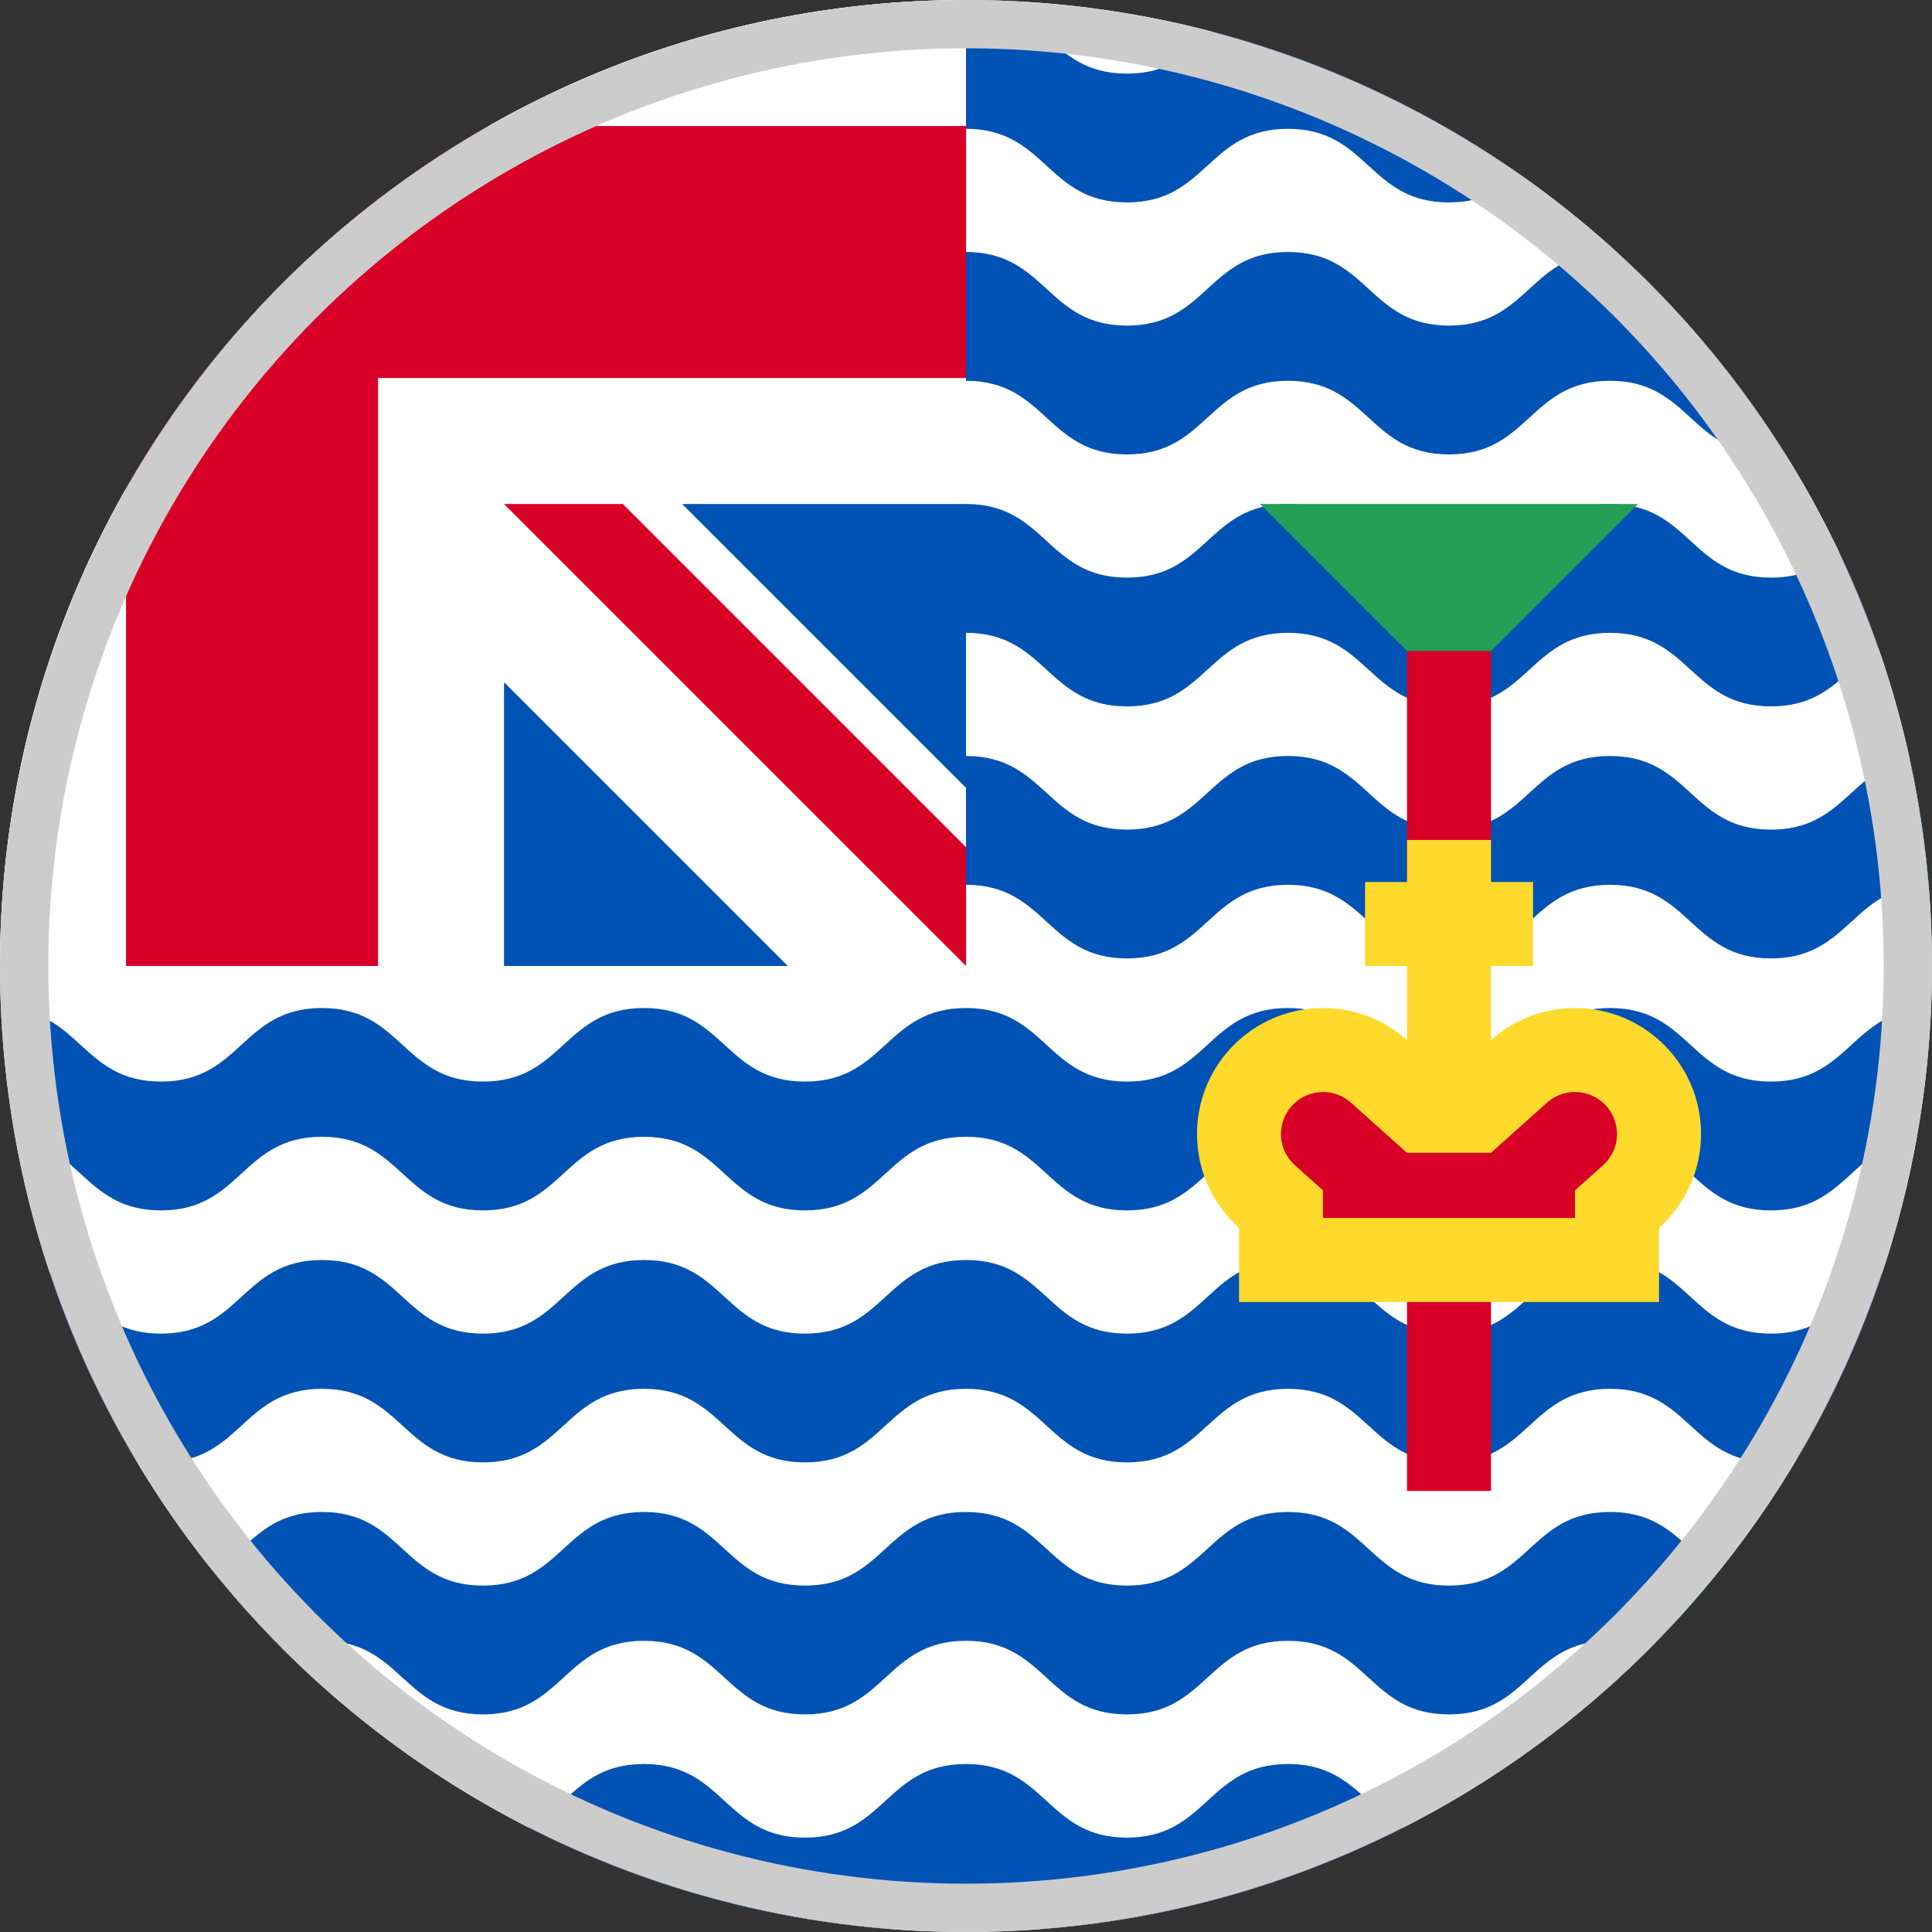 <svg width="40" height="40" viewBox="0 0 40 40" fill="none" xmlns="http://www.w3.org/2000/svg">
<rect x="0" y="0" width="40" height="40" fill="#333333" stroke="none"/>
<path d="M20 40C31.046 40 40 31.046 40 20C40 8.954 31.046 0 20 0C8.954 0 0 8.954 0 20C0 31.046 8.954 40 20 40Z" fill="white"/>
<path d="M36.666 22.393C34.999 22.393 34.999 20.87 33.332 20.87C31.666 20.87 31.666 22.393 29.999 22.393C28.333 22.393 28.333 20.87 26.666 20.87C24.999 20.87 24.999 22.393 23.333 22.393C21.666 22.393 21.666 20.87 19.999 20.87C18.332 20.87 18.332 22.393 16.666 22.393C14.999 22.393 14.999 20.87 13.333 20.87C11.666 20.87 11.666 22.393 9.999 22.393C8.332 22.393 8.332 20.87 6.666 20.87C4.999 20.87 4.999 22.393 3.333 22.393C1.675 22.393 1.665 20.886 0.025 20.87C0.072 21.785 0.181 22.683 0.346 23.562C1.674 23.757 1.791 25.06 3.333 25.06C4.999 25.06 4.999 23.536 6.666 23.536C8.333 23.536 8.333 25.06 9.999 25.06C11.666 25.06 11.666 23.536 13.333 23.536C15 23.536 15 25.06 16.666 25.06C18.333 25.06 18.333 23.536 19.999 23.536C21.666 23.536 21.666 25.06 23.333 25.06C25 25.06 25 23.536 26.666 23.536C28.333 23.536 28.333 25.06 29.999 25.06C31.666 25.06 31.666 23.536 33.333 23.536C34.999 23.536 34.999 25.06 36.666 25.06C38.208 25.06 38.324 23.757 39.653 23.562C39.818 22.683 39.927 21.785 39.974 20.87C38.333 20.887 38.324 22.393 36.666 22.393Z" fill="#0052B4"/>
<path d="M33.333 26.087C31.666 26.087 31.666 27.611 30 27.611C28.333 27.611 28.333 26.087 26.666 26.087C25 26.087 25 27.611 23.333 27.611C21.666 27.611 21.666 26.087 20 26.087C18.333 26.087 18.333 27.611 16.666 27.611C15 27.611 15 26.087 13.333 26.087C11.666 26.087 11.666 27.611 10 27.611C8.333 27.611 8.333 26.087 6.666 26.087C5 26.087 5 27.611 3.333 27.611C2.105 27.611 1.781 26.784 1.029 26.349C1.485 27.71 2.083 29.005 2.805 30.218C2.961 30.256 3.135 30.277 3.333 30.277C5 30.277 5 28.754 6.666 28.754C8.333 28.754 8.333 30.277 10 30.277C11.666 30.277 11.666 28.754 13.333 28.754C15 28.754 15 30.277 16.666 30.277C18.333 30.277 18.333 28.754 19.999 28.754C21.666 28.754 21.666 30.277 23.333 30.277C25 30.277 25 28.754 26.666 28.754C28.333 28.754 28.333 30.277 30 30.277C31.666 30.277 31.666 28.754 33.333 28.754C34.999 28.754 34.999 30.277 36.666 30.277C36.864 30.277 37.038 30.256 37.194 30.218C37.917 29.005 38.515 27.71 38.97 26.349C38.218 26.785 37.894 27.611 36.666 27.611C35 27.611 35 26.087 33.333 26.087Z" fill="#0052B4"/>
<path d="M39.534 15.698C38.316 15.951 38.161 17.176 36.666 17.176C34.999 17.176 34.999 15.652 33.333 15.652C31.666 15.652 31.666 17.176 29.999 17.176C28.333 17.176 28.333 15.652 26.666 15.652C25 15.652 25 17.176 23.333 17.176C21.666 17.176 21.666 15.652 19.999 15.652C19.099 15.652 18.685 16.097 18.231 16.506V19.173C18.685 18.764 19.099 18.319 19.999 18.319C21.666 18.319 21.666 19.843 23.333 19.843C25 19.843 25 18.319 26.666 18.319C28.333 18.319 28.333 19.843 29.999 19.843C31.666 19.843 31.666 18.319 33.333 18.319C34.999 18.319 34.999 19.843 36.666 19.843C38.208 19.843 38.324 18.54 39.653 18.344C39.738 18.344 39.833 18.343 39.931 18.342C39.857 17.443 39.723 16.56 39.534 15.698Z" fill="#0052B4"/>
<path d="M38.073 11.428C37.728 11.718 37.329 11.959 36.666 11.959C34.999 11.959 34.999 10.435 33.333 10.435C31.666 10.435 31.666 11.959 29.999 11.959C28.333 11.959 28.333 10.435 26.666 10.435C25 10.435 25 11.959 23.333 11.959C21.666 11.959 21.666 10.435 19.999 10.435C19.099 10.435 18.685 10.88 18.231 11.289V13.955C18.685 13.546 19.099 13.102 19.999 13.102C21.666 13.102 21.666 14.625 23.333 14.625C25 14.625 25 13.102 26.666 13.102C28.333 13.102 28.333 14.625 29.999 14.625C31.666 14.625 31.666 13.102 33.333 13.102C34.999 13.102 34.999 14.625 36.666 14.625C37.849 14.625 38.193 13.859 38.888 13.414C38.651 12.734 38.379 12.072 38.073 11.428Z" fill="#0052B4"/>
<path d="M33.475 5.221C33.429 5.219 33.382 5.217 33.333 5.217C31.666 5.217 31.666 6.741 30 6.741C28.333 6.741 28.333 5.217 26.666 5.217C25 5.217 25 6.741 23.333 6.741C21.666 6.741 21.666 5.217 19.999 5.217C19.099 5.217 18.685 5.662 18.231 6.071V8.738C18.685 8.329 19.099 7.884 19.999 7.884C21.666 7.884 21.666 9.408 23.333 9.408C25 9.408 25 7.884 26.666 7.884C28.333 7.884 28.333 9.408 29.999 9.408C31.666 9.408 31.666 7.884 33.333 7.884C34.999 7.884 34.999 9.408 36.666 9.408C36.769 9.408 36.864 9.402 36.955 9.391C35.987 7.847 34.815 6.444 33.475 5.221Z" fill="#0052B4"/>
<path d="M25.111 0.66C24.654 1.072 24.24 1.524 23.332 1.524C21.666 1.524 21.666 0 19.999 0H19.999C19.137 0 18.721 0.408 18.289 0.801V3.468C18.721 3.075 19.137 2.667 19.999 2.667C21.666 2.667 21.666 4.191 23.332 4.191C24.999 4.191 24.999 2.667 26.666 2.667C28.332 2.667 28.332 4.191 29.999 4.191C30.698 4.191 31.104 3.922 31.463 3.611C29.561 2.278 27.418 1.268 25.111 0.66Z" fill="#0052B4"/>
<path d="M23.332 38.046C21.665 38.046 21.665 36.522 19.999 36.522C18.332 36.522 18.332 38.046 16.665 38.046C14.999 38.046 14.999 36.522 13.332 36.522C12.056 36.522 11.756 37.415 10.938 37.834C13.195 38.983 15.7 39.716 18.352 39.932C18.762 39.557 19.179 39.188 19.999 39.188C20.819 39.188 21.235 39.557 21.645 39.932C24.297 39.716 26.802 38.983 29.06 37.834C28.241 37.415 27.942 36.522 26.666 36.522C24.999 36.522 24.999 38.046 23.332 38.046Z" fill="#0052B4"/>
<path d="M29.999 32.828C28.332 32.828 28.332 31.304 26.666 31.304C24.999 31.304 24.999 32.828 23.333 32.828C21.666 32.828 21.666 31.304 19.999 31.304C18.332 31.304 18.332 32.828 16.666 32.828C14.999 32.828 14.999 31.304 13.333 31.304C11.666 31.304 11.666 32.828 9.999 32.828C8.332 32.828 8.332 31.304 6.666 31.304C5.467 31.304 5.13 32.093 4.416 32.535C4.864 33.091 5.34 33.624 5.844 34.128C6.069 34.032 6.334 33.971 6.665 33.971C8.332 33.971 8.332 35.495 9.999 35.495C11.666 35.495 11.666 33.971 13.333 33.971C14.999 33.971 14.999 35.495 16.666 35.495C18.332 35.495 18.332 33.971 19.999 33.971C21.666 33.971 21.666 35.495 23.332 35.495C24.999 35.495 24.999 33.971 26.666 33.971C28.332 33.971 28.332 35.495 29.999 35.495C31.666 35.495 31.666 33.971 33.332 33.971C33.664 33.971 33.929 34.032 34.154 34.129C34.658 33.624 35.135 33.091 35.582 32.535C34.868 32.093 34.531 31.304 33.332 31.304C31.666 31.304 31.666 32.828 29.999 32.828Z" fill="#0052B4"/>
<path d="M19.946 20H20C20 19.982 20 19.965 20 19.947C19.982 19.964 19.964 19.982 19.946 20Z" fill="white"/>
<path d="M20 10.435V16.311L13.044 9.565L20 10.435Z" fill="#0052B4"/>
<path d="M10.435 20H16.311L10.435 12.174L9.565 18.261L10.435 20Z" fill="#0052B4"/>
<path d="M20 10.435C20 6.916 20 4.61 20 0H19.997C8.953 0.002 0 8.955 0 20H10.435V14.124L16.311 20H19.947C19.964 19.982 19.982 19.964 20 19.947C20 18.599 20 17.397 20 16.311L14.124 10.435H20Z" fill="white"/>
<path d="M10.119 2.609C6.991 4.39 4.391 6.99 2.609 10.118V20H7.827V7.826V7.826H20.001C20.001 6.181 20.001 4.613 20.001 2.609H10.119Z" fill="#D80027"/>
<path d="M20.001 17.541L12.895 10.435H10.435V10.435L20.001 20H20.001C20.001 20 20.001 18.304 20.001 17.541Z" fill="#D80027"/>
<path d="M26.087 10.435H33.913L30 14.348L26.087 10.435Z" fill="#249F58"/>
<path d="M29.131 13.478H30.87V18.261H29.131V13.478Z" fill="#D80027"/>
<path d="M29.131 26.087H30.87V30.869H29.131V26.087Z" fill="#D80027"/>
<path d="M35.218 23.478C35.218 22.038 34.05 20.87 32.609 20.87C31.941 20.87 31.332 21.121 30.87 21.534V20H31.74V18.261H30.87V17.391H29.131V18.261H28.262V20H29.131V21.534C28.669 21.121 28.06 20.87 27.392 20.87C25.951 20.87 24.783 22.038 24.783 23.478C24.783 24.251 25.119 24.945 25.653 25.422V26.957H34.348V25.422C34.882 24.945 35.218 24.251 35.218 23.478Z" fill="#FFDA2C"/>
<path d="M32.608 22.609C32.334 22.609 32.142 22.729 32.029 22.83L30.869 23.868H29.13L27.97 22.83C27.857 22.729 27.665 22.609 27.391 22.609C26.912 22.609 26.521 22.999 26.521 23.478C26.521 23.816 26.704 24.029 26.812 24.127L27.391 24.645V25.217H32.608V24.645L33.188 24.127C33.296 24.029 33.478 23.816 33.478 23.478C33.478 22.999 33.088 22.609 32.608 22.609Z" fill="#D80027"/>
<circle cx="20" cy="20" r="19.5" stroke="#CCCCCC"/>
</svg>
